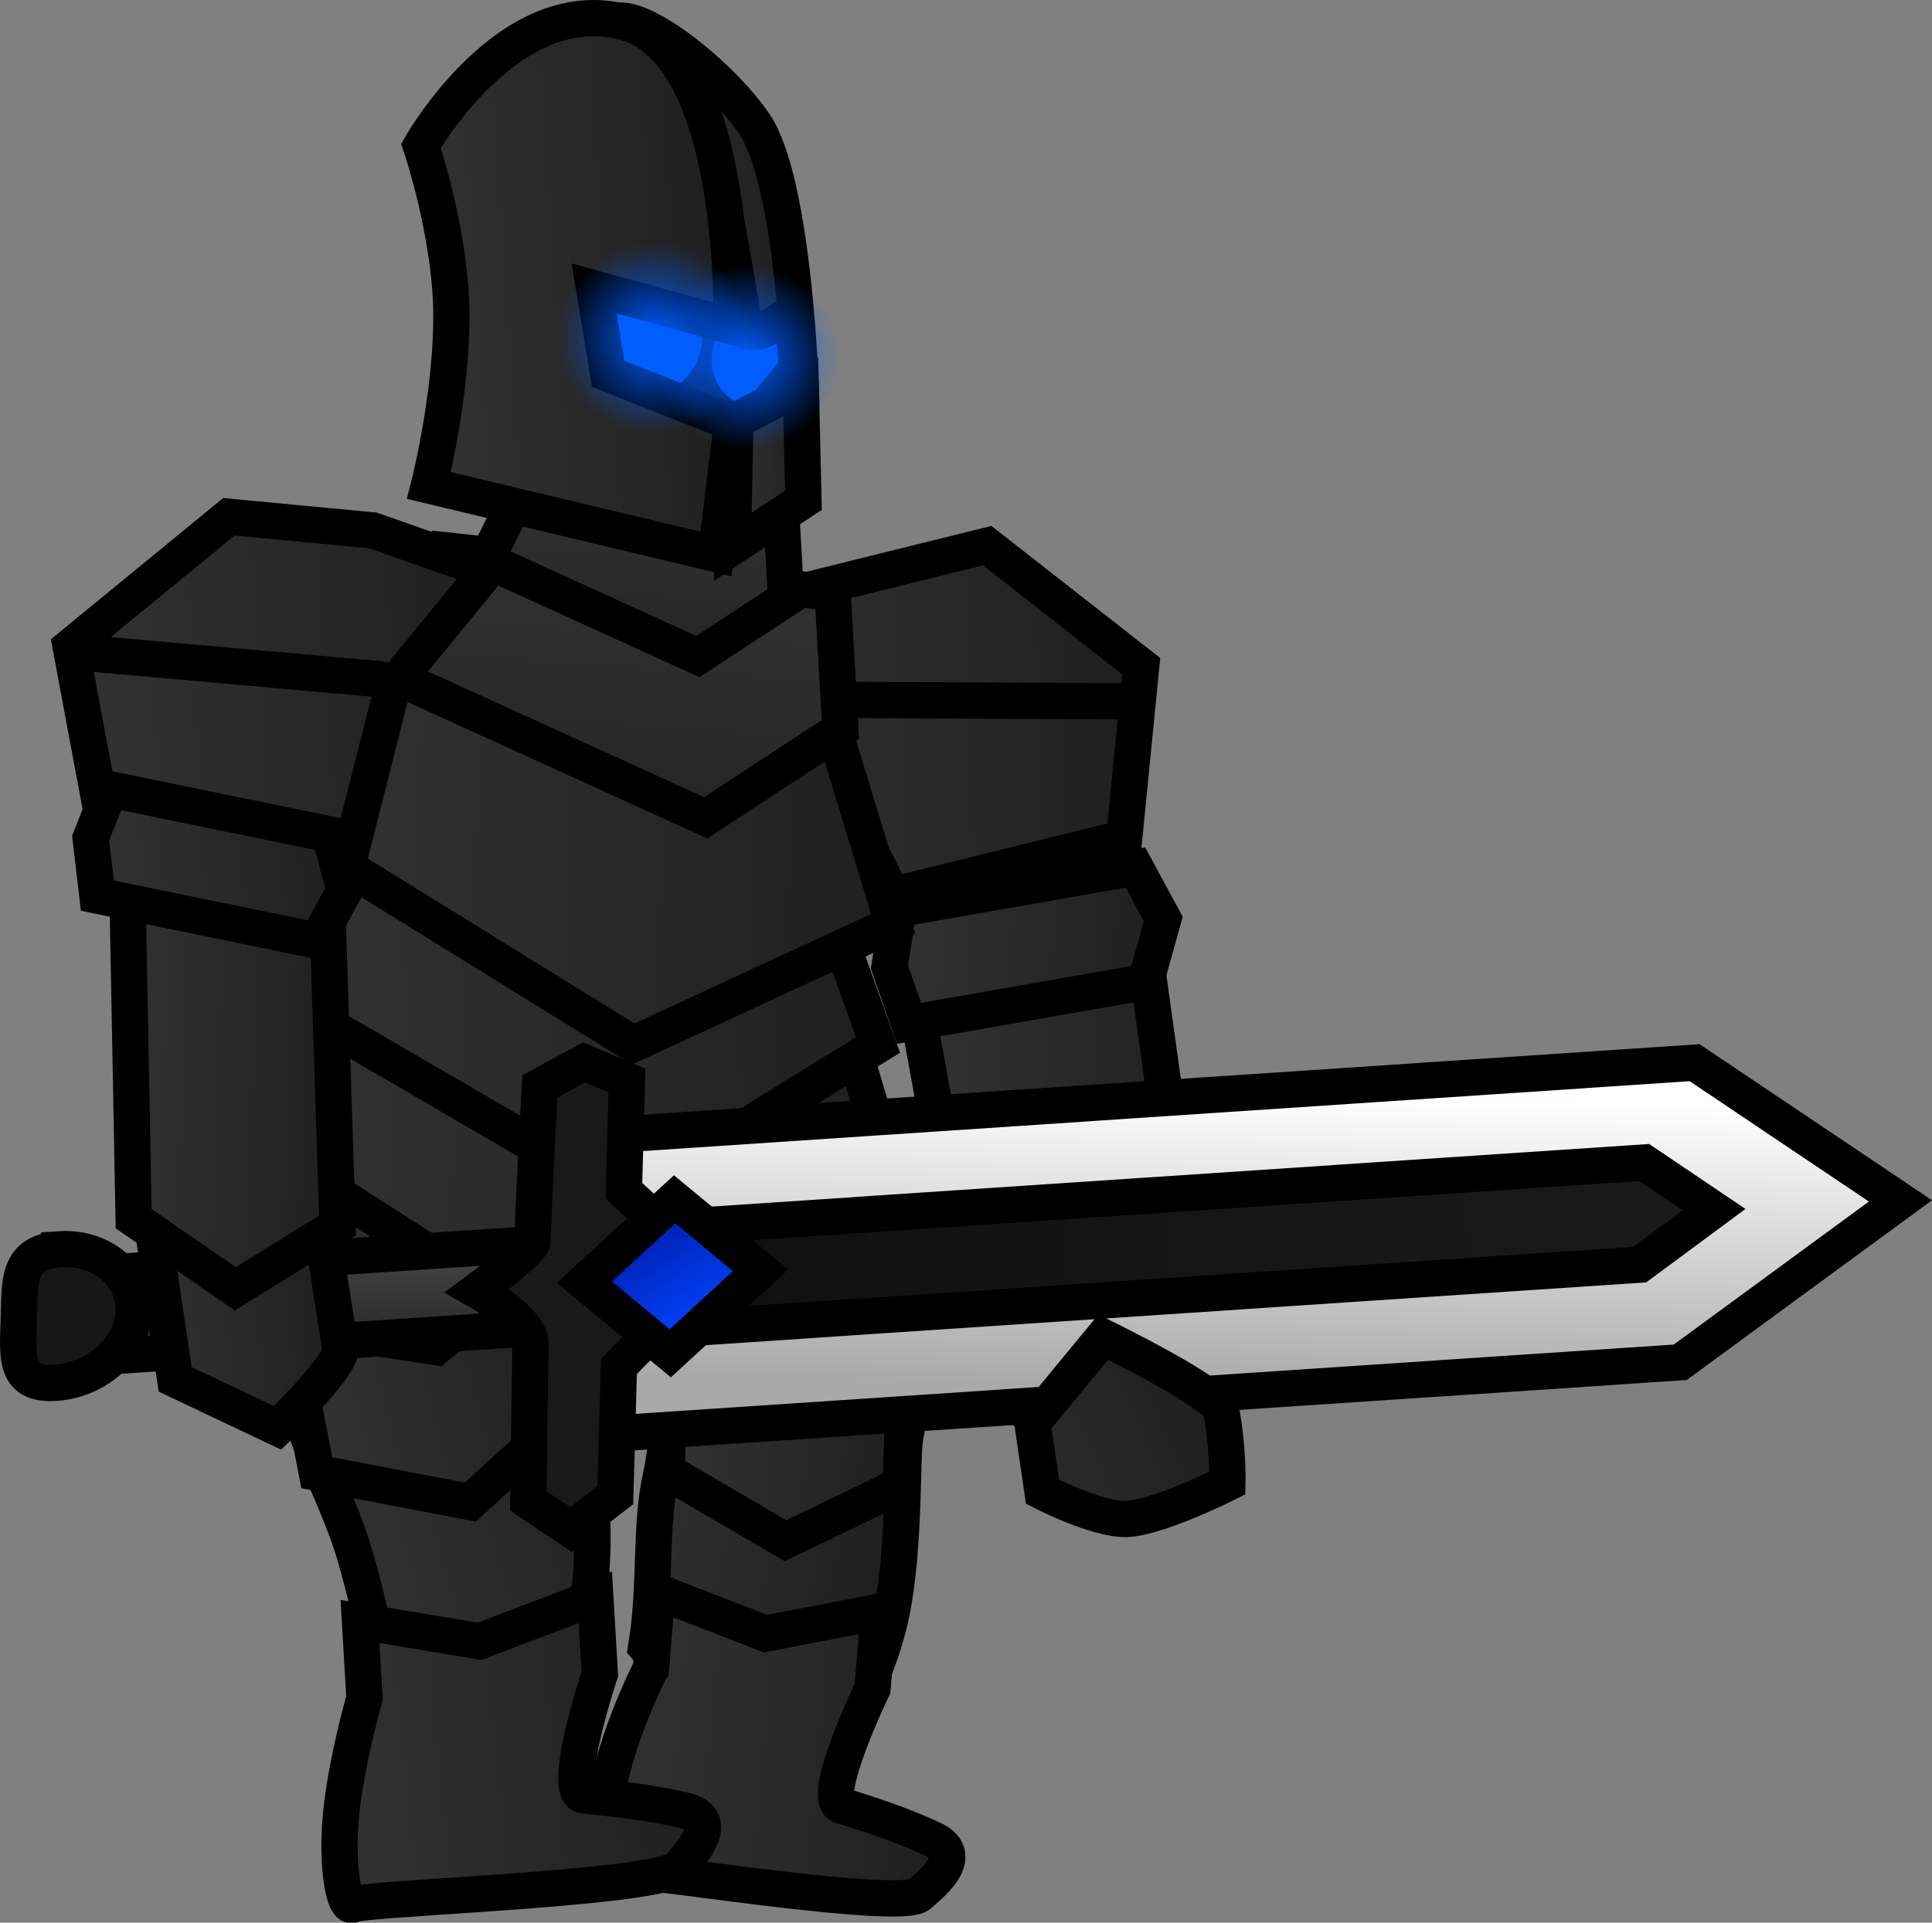 <svg version="1.1" xmlns="http://www.w3.org/2000/svg" xmlns:xlink="http://www.w3.org/1999/xlink" width="79.93" height="79.564" viewBox="0,0,79.93,79.564"><rect x="0" y="0" width="79.93" height="79.564" fill="#808080" stroke="none"/><defs><linearGradient x1="297.449" y1="146.462" x2="315.487" y2="145.983" gradientUnits="userSpaceOnUse" id="color-1"><stop offset="0" stop-color="#323232"/><stop offset="1" stop-color="#1f1f1f"/></linearGradient><linearGradient x1="305.704" y1="165.599" x2="318.093" y2="166.256" gradientUnits="userSpaceOnUse" id="color-2"><stop offset="0" stop-color="#323232"/><stop offset="1" stop-color="#1f1f1f"/></linearGradient><linearGradient x1="305.129" y1="154.882" x2="316.204" y2="155.838" gradientUnits="userSpaceOnUse" id="color-3"><stop offset="0" stop-color="#323232"/><stop offset="1" stop-color="#1f1f1f"/></linearGradient><linearGradient x1="293.765" y1="176.284" x2="305.403" y2="179.235" gradientUnits="userSpaceOnUse" id="color-4"><stop offset="0" stop-color="#323232"/><stop offset="1" stop-color="#1f1f1f"/></linearGradient><linearGradient x1="280.943" y1="175.836" x2="294.469" y2="172.005" gradientUnits="userSpaceOnUse" id="color-5"><stop offset="0" stop-color="#323232"/><stop offset="1" stop-color="#1f1f1f"/></linearGradient><linearGradient x1="279.468" y1="163.323" x2="305.604" y2="165.281" gradientUnits="userSpaceOnUse" id="color-6"><stop offset="0" stop-color="#323232"/><stop offset="1" stop-color="#1f1f1f"/></linearGradient><linearGradient x1="280.429" y1="157.248" x2="304.44" y2="156.456" gradientUnits="userSpaceOnUse" id="color-7"><stop offset="0" stop-color="#323232"/><stop offset="1" stop-color="#1f1f1f"/></linearGradient><linearGradient x1="280.881" y1="151.188" x2="305.238" y2="151.919" gradientUnits="userSpaceOnUse" id="color-8"><stop offset="0" stop-color="#323232"/><stop offset="1" stop-color="#1f1f1f"/></linearGradient><linearGradient x1="293.907" y1="139.493" x2="293.194" y2="149.775" gradientUnits="userSpaceOnUse" id="color-9"><stop offset="0" stop-color="#323232"/><stop offset="1" stop-color="#252525"/></linearGradient><linearGradient x1="294.79" y1="136.463" x2="294.323" y2="143.201" gradientUnits="userSpaceOnUse" id="color-10"><stop offset="0" stop-color="#323232"/><stop offset="1" stop-color="#252525"/></linearGradient><linearGradient x1="271.263" y1="145.088" x2="288.623" y2="144.049" gradientUnits="userSpaceOnUse" id="color-11"><stop offset="0" stop-color="#323232"/><stop offset="1" stop-color="#1f1f1f"/></linearGradient><linearGradient x1="293.817" y1="125.454" x2="300.852" y2="124.953" gradientUnits="userSpaceOnUse" id="color-12"><stop offset="0" stop-color="#323232"/><stop offset="1" stop-color="#1f1f1f"/></linearGradient><linearGradient x1="298.304" y1="135.658" x2="301.572" y2="135.425" gradientUnits="userSpaceOnUse" id="color-13"><stop offset="0" stop-color="#323232"/><stop offset="1" stop-color="#1f1f1f"/></linearGradient><linearGradient x1="285.424" y1="128.757" x2="298.463" y2="127.829" gradientUnits="userSpaceOnUse" id="color-14"><stop offset="0" stop-color="#323232"/><stop offset="1" stop-color="#1f1f1f"/></linearGradient><radialGradient cx="299.117" cy="131.028" r="3.814" gradientUnits="userSpaceOnUse" id="color-15"><stop offset="0" stop-color="#005dff"/><stop offset="1" stop-color="#005dff" stop-opacity="0"/></radialGradient><radialGradient cx="295.303" cy="130.224" r="4.002" gradientUnits="userSpaceOnUse" id="color-16"><stop offset="0" stop-color="#005dff"/><stop offset="1" stop-color="#005dff" stop-opacity="0"/></radialGradient><linearGradient x1="295.816" y1="175.341" x2="305.537" y2="176.325" gradientUnits="userSpaceOnUse" id="color-17"><stop offset="0" stop-color="#323232"/><stop offset="1" stop-color="#1f1f1f"/></linearGradient><linearGradient x1="280.908" y1="175.21" x2="292.286" y2="172.41" gradientUnits="userSpaceOnUse" id="color-18"><stop offset="0" stop-color="#323232"/><stop offset="1" stop-color="#1f1f1f"/></linearGradient><linearGradient x1="293.516" y1="187.861" x2="307.731" y2="189.153" gradientUnits="userSpaceOnUse" id="color-19"><stop offset="0" stop-color="#323232"/><stop offset="1" stop-color="#1f1f1f"/></linearGradient><linearGradient x1="282.049" y1="189.373" x2="297.062" y2="187.831" gradientUnits="userSpaceOnUse" id="color-20"><stop offset="0" stop-color="#323232"/><stop offset="1" stop-color="#1f1f1f"/></linearGradient><linearGradient x1="320.071" y1="161.418" x2="319.723" y2="173.799" gradientUnits="userSpaceOnUse" id="color-21"><stop offset="0" stop-color="#ffffff"/><stop offset="1" stop-color="#a9a9a9"/></linearGradient><linearGradient x1="281.446" y1="168.295" x2="281.348" y2="171.778" gradientUnits="userSpaceOnUse" id="color-22"><stop offset="0" stop-color="#414141"/><stop offset="1" stop-color="#282828"/></linearGradient><linearGradient x1="339.13" y1="166.242" x2="293.946" y2="169.259" gradientUnits="userSpaceOnUse" id="color-23"><stop offset="0" stop-color="#1a1a1a"/><stop offset="1" stop-color="#0f0f0f"/></linearGradient><linearGradient x1="297.435" y1="171.303" x2="294.633" y2="166.774" gradientUnits="userSpaceOnUse" id="color-24"><stop offset="0" stop-color="#0046ff"/><stop offset="1" stop-color="#001cad"/></linearGradient><linearGradient x1="273.271" y1="161.205" x2="281.47" y2="160.615" gradientUnits="userSpaceOnUse" id="color-25"><stop offset="0" stop-color="#323232"/><stop offset="1" stop-color="#1f1f1f"/></linearGradient><linearGradient x1="273.147" y1="160.297" x2="282.392" y2="160.608" gradientUnits="userSpaceOnUse" id="color-26"><stop offset="0" stop-color="#323232"/><stop offset="1" stop-color="#1f1f1f"/></linearGradient><linearGradient x1="310.721" y1="190.279" x2="323.32" y2="184.409" gradientUnits="userSpaceOnUse" id="color-27"><stop offset="0" stop-color="#323232"/><stop offset="1" stop-color="#1f1f1f"/></linearGradient><linearGradient x1="272.048" y1="152.318" x2="282.395" y2="151.699" gradientUnits="userSpaceOnUse" id="color-28"><stop offset="0" stop-color="#323232"/><stop offset="1" stop-color="#1f1f1f"/></linearGradient></defs><g transform="translate(-268.215,-116.222)"><g data-paper-data="{&quot;isPaintingLayer&quot;:true}" fill-rule="nonzero" stroke-linejoin="miter" stroke-miterlimit="10" stroke-dasharray="" stroke-dashoffset="0" style="mix-blend-mode: normal"><path d="M305.143,153.264l-3.356,-6.614l-4.454,-4.563l3.876,-1.341l7.847,-1.944l6.373,4.986l-0.703,7.111z" data-paper-data="{&quot;index&quot;:null}" fill="url(#color-1)" stroke="#000000" stroke-width="1.5" stroke-linecap="butt"/><path d="M309.055,173.963l-2.937,-16.175l9.551,-1.536l2.14,15.395l-3.955,4.262z" fill="url(#color-2)" stroke="#000000" stroke-width="1.5" stroke-linecap="butt"/><path d="M305.82,158.57l-0.808,-2.334l0.385,-2.397l9.795,-1.717l1.15,2.129l-0.726,2.603z" fill="url(#color-3)" stroke="#000000" stroke-width="1.5" stroke-linecap="butt"/><path d="M301.455,145.176l13.779,0.071" fill="none" stroke="#000000" stroke-width="1.5" stroke-linecap="round"/><path d="M290.915,132.858l0.107,-6.708l10.036,0.779l-0.107,6.708z" fill="#0c0c0c" stroke="none" stroke-width="0" stroke-linecap="butt"/><path d="M294.949,184.386c0.425,-2.537 0.137,-4.98 0.612,-7.089c0.743,-3.304 0.621,-15.272 0.621,-15.272l9.859,2.5c0,0 0.28,7.755 -0.38,11.212c-0.155,0.814 0.026,5.08 -0.709,7.853c-0.913,3.449 -2.757,5.43 -2.757,5.43c0,0 -2.843,-0.322 -4.033,-1.083c-1.224,-0.783 -3.212,-3.55 -3.212,-3.55z" fill="url(#color-4)" stroke="#000000" stroke-width="1.5" stroke-linecap="butt"/><path d="M284.235,187.103c0,0 -0.313,-3.019 -1.347,-6.556c-0.612,-2.093 -1.945,-4.449 -2.343,-6.248c-0.622,-2.818 -0.44,-2.917 -0.851,-4.479c-0.638,-2.43 -1.56,-5.937 -1.56,-5.937l13.217,-3.744c0,0 -0.058,7.57 0.004,7.803c0.401,1.528 0.616,7.057 1.001,8.6c0.967,3.873 -0.254,8.332 -0.254,8.332c0,0 -0.668,0.738 -2.329,1.208c-1.627,0.461 -5.538,1.02 -5.538,1.02z" fill="url(#color-5)" stroke="#000000" stroke-width="1.5" stroke-linecap="butt"/><path d="M279.427,163.874l3.417,-8.32l20.213,2.539l2.471,8.2l-12.885,6.04z" fill="url(#color-6)" stroke="#000000" stroke-width="1.5" stroke-linecap="butt"/><path d="M280.45,157.857l2.063,-9.733l18.108,0.424l3.919,10.919l-10.352,6.382z" fill="url(#color-7)" stroke="#000000" stroke-width="1.5" stroke-linecap="butt"/><path d="M280.885,151.059l2.444,-7.63l18.929,1.488l2.904,9.534l-10.749,4.974z" fill="url(#color-8)" stroke="#000000" stroke-width="1.5" stroke-linecap="butt"/><path d="M284.038,143.974l2.49,-4.993l16.134,1.774l0.323,5.655l-5.574,3.656z" fill="url(#color-9)" stroke="#000000" stroke-width="1.5" stroke-linecap="butt"/><path d="M288.323,139.4l1.632,-3.272l10.573,1.163l0.211,3.706l-3.653,2.396z" fill="url(#color-10)" stroke="#000000" stroke-width="1.5" stroke-linecap="butt"/><path d="M272.402,149.746l-1.265,-6.77l6.548,-5.368l5.965,0.565l4.721,1.665l-3.897,4.751l-1.75,6.908z" fill="url(#color-11)" stroke="#000000" stroke-width="1.5" stroke-linecap="butt"/><path d="M283.979,144.334l-12.234,-1.089" fill="none" stroke="#000000" stroke-width="1.5" stroke-linecap="round"/><path d="M292.879,130.226c-0.096,-1.346 0.808,-2.508 2.019,-2.594c1.211,-0.086 2.27,0.935 2.366,2.282c0.096,1.346 -0.808,2.508 -2.019,2.594c-1.211,0.086 -2.27,-0.935 -2.366,-2.282z" fill="#005dff" stroke="none" stroke-width="0" stroke-linecap="butt"/><path d="M297.666,130.957c0.074,-1.072 0.916,-1.887 1.88,-1.82c0.964,0.067 1.686,0.99 1.611,2.062c-0.074,1.072 -0.916,1.887 -1.88,1.82c-0.964,-0.067 -1.686,-0.99 -1.611,-2.062z" fill="#005dff" stroke="none" stroke-width="0" stroke-linecap="butt"/><g stroke="#000000" stroke-width="1.5" stroke-linecap="butt"><path d="M299.573,133.422l1.619,-1.976l-0.211,-2.322c0,0 -1.825,1.498 -1.986,0.5c-0.472,-2.917 -1.125,-6.576 -1.561,-7.849c-0.671,-1.961 -4.16,-3.807 -4.16,-3.969c-0.008,-2.229 4.497,1.11 6.153,3.551c1.656,2.441 1.925,11.098 1.925,11.098z" data-paper-data="{&quot;index&quot;:null}" fill="url(#color-12)"/><path d="M301.456,136.924l-2.925,1.926l0.109,-5.209l2.704,-1.407z" data-paper-data="{&quot;index&quot;:null}" fill="url(#color-13)"/><path d="M292.794,128.158l0.581,3.534l5.123,2.028l-0.659,5.43l-11.877,-2.837c0,0 1.166,-4.573 0.883,-8.162c-0.24,-3.05 -1.215,-5.892 -1.215,-5.892c0,0 3.598,-6.376 8.394,-5.124c4.796,1.252 4.448,12.582 4.448,12.582z" data-paper-data="{&quot;index&quot;:null}" fill="url(#color-14)"/></g><path d="M295.313,131.299c-0.166,-2.336 1.402,-4.352 3.503,-4.501c2.101,-0.15 3.939,1.623 4.106,3.96c0.166,2.336 -1.402,4.352 -3.503,4.501c-2.101,0.15 -3.939,-1.623 -4.106,-3.96z" fill="url(#color-15)" stroke="none" stroke-width="0" stroke-linecap="butt"/><path d="M291.312,130.508c-0.174,-2.451 1.471,-4.566 3.675,-4.723c2.204,-0.157 4.133,1.703 4.307,4.154c0.174,2.451 -1.471,4.566 -3.675,4.723c-2.204,0.157 -4.133,-1.703 -4.307,-4.154z" fill="url(#color-16)" stroke="none" stroke-width="0" stroke-linecap="butt"/><path d="M295.794,177.104l0.159,-5.485l4.78,2.568l4.913,-1.995l-0.159,5.485l-4.774,2.303z" fill="url(#color-17)" stroke="#000000" stroke-width="1.5" stroke-linecap="butt"/><path d="M281.322,177.168l-1.182,-6.128l6.113,0.928l5.13,-4.171l1.182,6.128l-4.895,4.456z" fill="url(#color-18)" stroke="#000000" stroke-width="1.5" stroke-linecap="butt"/><path d="M295.147,185.26l0.26,-3.17l4.475,1.735l4.691,-0.902l-0.26,3.17c0,0 -2.205,4.565 -1.292,4.848c1.622,0.501 2.759,0.912 3.793,1.399c1.5,0.706 -0.285,2.006 -0.549,2.269c-0.095,0.095 -0.363,0.147 -0.76,0.166c-2.739,0.129 -11.61,-1.336 -11.972,-1.168c-0.314,0.146 -0.514,-1.837 -0.087,-3.754c0.51,-2.287 1.699,-4.591 1.699,-4.591z" fill="url(#color-19)" stroke="#000000" stroke-width="1.5" stroke-linecap="butt"/><path d="M283.108,183.322l4.946,0.82l4.79,-1.82l0.188,3.173c0,0 -1.65,4.934 -0.651,5.031c1.774,0.171 3.026,0.35 4.182,0.624c1.676,0.397 -0.008,2.033 -0.246,2.344c-0.086,0.113 -0.36,0.217 -0.773,0.314c-2.855,0.671 -12.373,0.99 -12.728,1.227c-0.338,0.226 -0.7,-1.481 -0.496,-3.672c0.204,-2.192 0.974,-4.868 0.974,-4.868z" fill="url(#color-20)" stroke="#000000" stroke-width="1.5" stroke-linecap="butt"/><g stroke="#000000" stroke-width="1.5" stroke-linecap="butt"><path d="M293.125,163.217l45.2,-3.018l8.515,5.719l-9.112,6.679l-44.952,3.002z" fill="url(#color-21)"/><path d="M271.214,168.978l21.458,-1.433l-0.098,3.483l-21.458,1.433c0,0 -0.96,-1.112 -0.943,-1.732c0.015,-0.525 1.041,-1.75 1.041,-1.75z" fill="url(#color-22)"/><path d="M294.006,167.148l42.231,-2.82l2.892,1.951l-3.076,2.276l-42.165,2.816z" fill="url(#color-23)"/><path d="M292.381,160.185l1.773,0.749l-0.128,4.562l3.625,3.335l-3.829,3.941l-0.15,5.322l-1.834,1.423l-1.767,-1.183c0,0 0.041,-3.455 0.09,-6.507c0.015,-0.953 -2.196,-2.199 -2.196,-2.199c0,0 2.274,-1.683 2.284,-2.038c0.071,-2.539 0.304,-6.416 0.304,-6.416z" fill="#191919"/><path d="M296.124,165.852l3.554,2.943l-3.733,3.43l-3.554,-2.943z" fill="url(#color-24)"/><path d="M270.666,167.922c1.744,-0.116 3.123,1.026 3.08,2.551c-0.043,1.525 -1.491,2.856 -3.235,2.973c-1.744,0.116 -1.562,-1.13 -1.519,-2.655c0.043,-1.525 -0.07,-2.752 1.674,-2.868z" fill="#171717"/></g><path d="M275.461,173.303c0,0 -0.596,-3.938 -1.202,-8.179c-0.437,-3.061 6.562,-2.823 6.793,-1.185c0.437,3.104 1.008,6.462 1.239,8.109c0.094,0.666 -2.594,3.263 -2.594,3.263z" fill="url(#color-25)" stroke="#000000" stroke-width="1.5" stroke-linecap="butt"/><path d="M273.744,166.656l-0.291,-15.444l8.28,1.85l0.446,13.877l-4.229,2.615z" fill="url(#color-26)" stroke="#000000" stroke-width="1.5" stroke-linecap="butt"/><path d="M313.856,171.557c0,0 4.742,2.309 4.879,3.029c0.296,1.543 0.26,3.01 0.26,3.01c0,0 -2.824,1.421 -4.146,1.483c-1.219,0.057 -3.503,-1.122 -3.503,-1.122l-0.418,-2.847z" data-paper-data="{&quot;index&quot;:null}" fill="url(#color-27)" stroke="#000000" stroke-width="1.5" stroke-linecap="butt"/><path d="M272.244,153.286l-0.28,-2.379l0.799,-2.021l9.089,1.865l0.624,2.313l-1.143,2.087z" fill="url(#color-28)" stroke="#000000" stroke-width="1.5" stroke-linecap="butt"/></g></g></svg>
